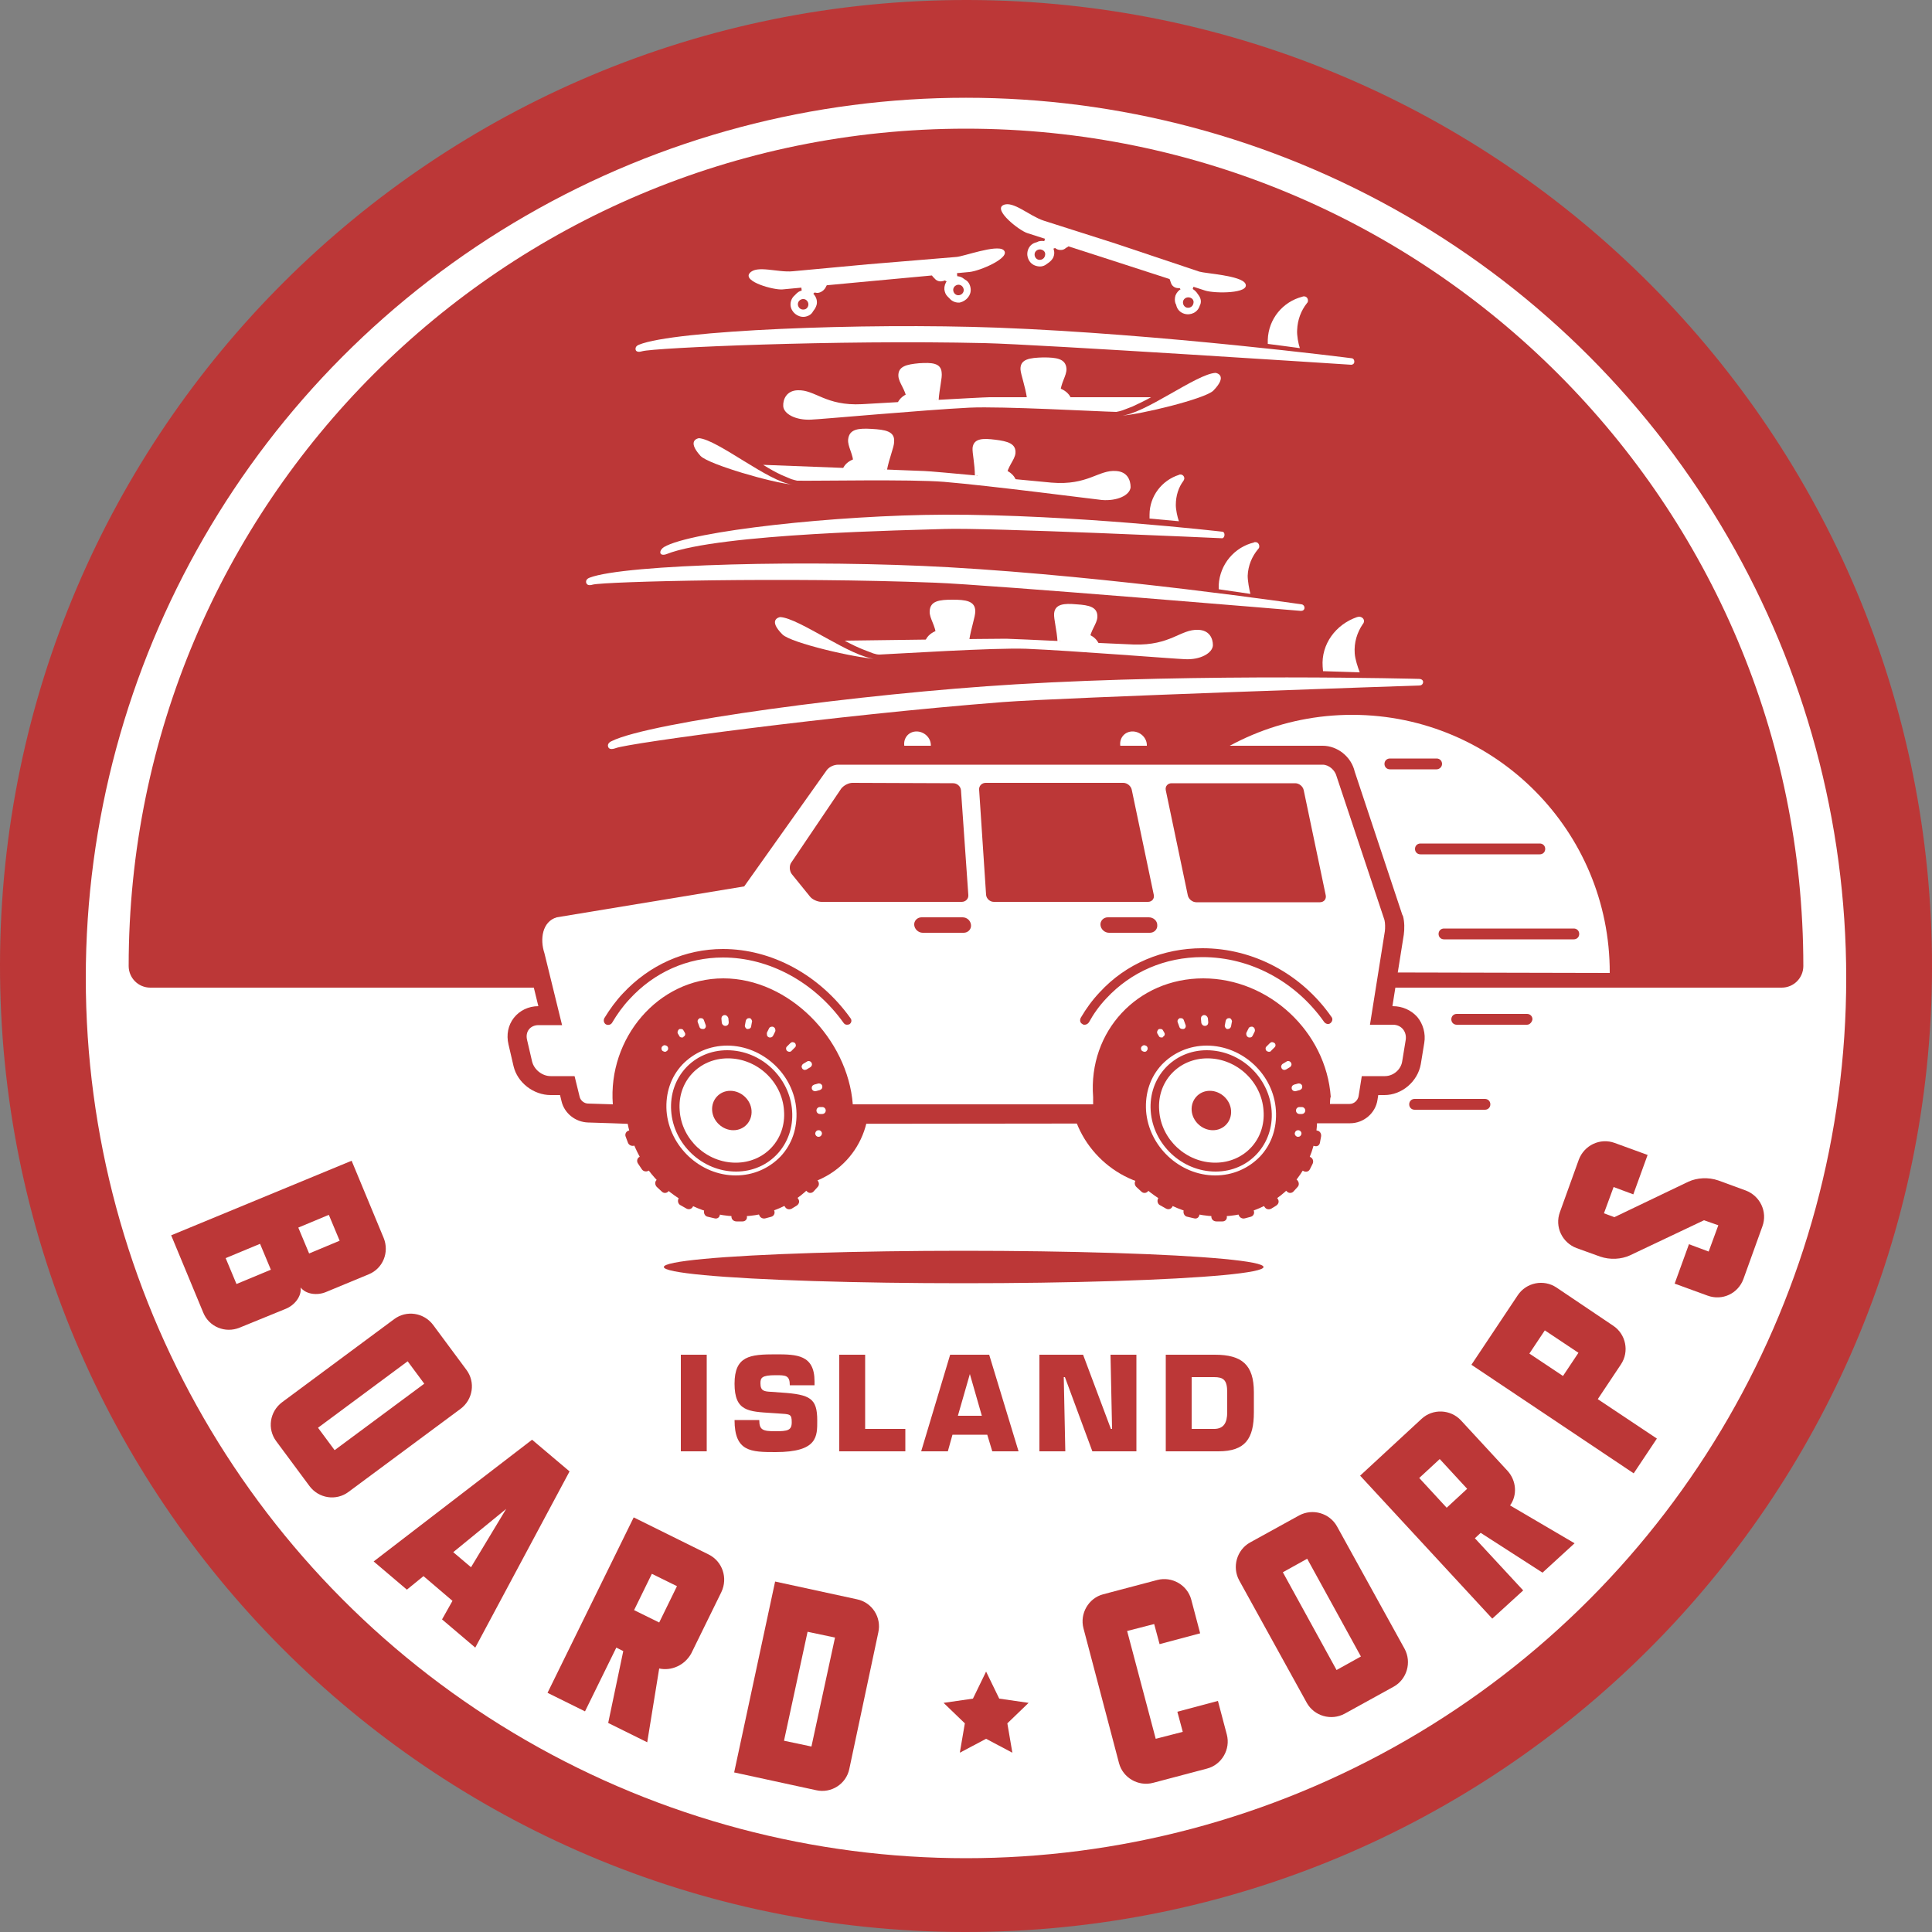 <?xml version="1.0" encoding="utf-8"?>
<!-- Generator: Adobe Illustrator 25.1.0, SVG Export Plug-In . SVG Version: 6.00 Build 0)  -->
<svg version="1.1" id="Layer_1" xmlns="http://www.w3.org/2000/svg" xmlns:xlink="http://www.w3.org/1999/xlink" x="0px" y="0px"
	 width="500px" height="500px" viewBox="0 0 500 500" style="enable-background:new 0 0 500 500;" xml:space="preserve">
<rect x="0" y="0" width="500" height="500" fill="#808080" stroke="none"/>
<style type="text/css">
	.st0{fill:#BC3737;}
	.st1{fill:#FFFFFF;}
	.st2{fill:#231F20;}
	.st3{fill:none;}
	.st4{display:none;}
	.st5{display:inline;}
	.st6{display:inline;fill:#FFFFFF;}
	.st7{display:inline;fill:#231F20;}
</style>
<g id="Layer_3">
</g>
<g id="Layer_1_1_">
	<g>
		<g>
			<path class="st0" d="M500,250.6C499.7,388.6,387.5,500.3,249.4,500C111.4,499.7-0.3,387.5,0,249.4C0.3,111.4,112.5-0.3,250.6,0
				C388.6,0.3,500.3,112.5,500,250.6z"/>
		</g>
		<circle class="st1" cx="250" cy="253.1" r="227.8"/>
		<path class="st0" d="M466.7,250c0-119.7-97-216.7-216.7-216.7S33.3,130.3,33.3,250l0,0v0c0,3.1,2.5,5.6,5.6,5.6h422.2
			C464.2,255.6,466.7,253.1,466.7,250L466.7,250L466.7,250z"/>
		<g>
			<path class="st1" d="M283.3,251.5c0.1-36.8,30-66.6,66.8-66.5c36.8,0.1,66.6,30,66.5,66.8L283.3,251.5z"/>
		</g>
		<path class="st0" d="M407.3,243.1h-33.6c-0.8,0-1.4-0.6-1.4-1.4c0-0.8,0.6-1.4,1.4-1.4h33.6c0.8,0,1.4,0.6,1.4,1.4
			C408.7,242.5,408.1,243.1,407.3,243.1z"/>
		<path class="st0" d="M395.2,265.2h-18.2c-0.8,0-1.4-0.6-1.4-1.4c0-0.8,0.6-1.4,1.4-1.4h18.2c0.8,0,1.4,0.6,1.4,1.4
			C396.5,264.5,395.9,265.2,395.2,265.2z"/>
		<path class="st0" d="M384.3,287.2h-18.2c-0.8,0-1.4-0.6-1.4-1.4c0-0.8,0.6-1.4,1.4-1.4h18.2c0.8,0,1.4,0.6,1.4,1.4
			C385.7,286.6,385.1,287.2,384.3,287.2z"/>
		<path class="st0" d="M371.8,199.1h-12.1c-0.8,0-1.4-0.6-1.4-1.4s0.6-1.4,1.4-1.4h12.1c0.8,0,1.4,0.6,1.4,1.4
			S372.5,199.1,371.8,199.1z"/>
		<path class="st0" d="M398.5,221.1h-30.9c-0.8,0-1.4-0.6-1.4-1.4c0-0.8,0.6-1.4,1.4-1.4h30.9c0.8,0,1.4,0.6,1.4,1.4
			C399.9,220.5,399.3,221.1,398.5,221.1z"/>
		<g>
			<path class="st0" d="M182.9,375.6h-6.7v-25h6.7V375.6z"/>
			<path class="st0" d="M202.3,360.4c7.4,0.5,9.2,1.5,9.2,7.2c0,4.1,0.2,8.2-10.8,8.2c-6.4,0-10.6-0.1-10.6-8.3h6.4
				c0,2.6,0.9,2.9,4.2,2.9c3.1,0,4.2-0.2,4.2-2.3c0-2.2-0.4-2.1-3.5-2.3l-1.5-0.1c-6.2-0.4-9.8-0.4-9.8-7.6c0-7.2,4-7.6,10.6-7.6
				c5.5,0,10.1,0.1,10.1,7v1h-6.4c0-2.6-1.1-2.6-3.7-2.6c-3.6,0-3.9,0.7-3.9,2.1c0,2,1,2.1,2.7,2.2L202.3,360.4z"/>
			<path class="st0" d="M223.9,369.8h10.4v5.8h-17.1v-25h6.7L223.9,369.8L223.9,369.8z"/>
			<path class="st0" d="M246.5,371.3l-1.2,4.3h-6.9l7.5-25h10.1l7.6,25h-6.8l-1.3-4.3H246.5z M251,355.6L251,355.6l-3.1,10.8h6.2
				L251,355.6z"/>
			<path class="st0" d="M275.7,375.6h-6.7v-25h11.3l7.2,19.2h0.3l-0.4-19.2h6.7v25h-11.4l-7.1-19.2h-0.3L275.7,375.6z"/>
			<path class="st0" d="M301.7,350.6h12.7c7,0,10.1,2.6,10.1,9.7v5.2c0,6.8-2.2,10.1-9.2,10.1h-13.6L301.7,350.6L301.7,350.6z
				 M308.4,369.8h5.8c2.5,0,3.4-1.6,3.4-4.3v-5.2c0-3.2-1-3.9-3.4-3.9h-5.8V369.8z"/>
		</g>
		<g>
			<path class="st0" d="M62,343.6c-3.7,1.5-7.9-0.2-9.4-3.9l-8.3-20L91,300.4l8.3,20c1.5,3.7-0.2,7.9-3.9,9.4l-11.1,4.6
				c-2.2,0.9-5.1,0.6-6.5-1.2c0.3,2.3-1.6,4.6-3.8,5.5L62,343.6z M61.2,332.3l8.9-3.7l-2.8-6.7l-8.9,3.7L61.2,332.3z M80,324.4
				l7.9-3.3l-2.8-6.7l-7.9,3.3L80,324.4z"/>
			<path class="st0" d="M90.2,386.1c-3.2,2.4-7.7,1.7-10.1-1.5L71.5,373c-2.4-3.2-1.7-7.7,1.5-10.1l29-21.5
				c3.2-2.4,7.7-1.7,10.1,1.5l8.6,11.6c2.4,3.2,1.7,7.7-1.5,10.1L90.2,386.1z M86.6,375.3l23.2-17.2l-4.3-5.8l-23.2,17.2L86.6,375.3
				z"/>
			<path class="st0" d="M123,426.4l-8.6-7.3l2.7-4.8l-7.5-6.4l-4.3,3.5l-8.6-7.3l41-31.5l9.7,8.2L123,426.4z M121.9,405.6l9.1-15.1
				l-13.7,11.2L121.9,405.6z"/>
			<path class="st0" d="M170.6,431.8l-3.1,19.1l-10.1-5l3.9-18.6l-1.8-0.9l-8.1,16.5l-9.7-4.8l22.3-45.4l19.4,9.6
				c3.6,1.8,5,6.1,3.3,9.7l-7.8,15.9C177.2,431,173.7,432.5,170.6,431.8z M170.6,419.9l4.6-9.4l-6.5-3.2l-4.6,9.4L170.6,419.9z"/>
			<path class="st0" d="M219.8,457.8c-0.8,3.9-4.7,6.4-8.6,5.5l-21.2-4.6l10.6-49.4l21.2,4.6c3.9,0.8,6.4,4.7,5.5,8.6L219.8,457.8z
				 M210,452l6.1-28.2l-7.1-1.5l-6.1,28.2L210,452z"/>
			<path class="st0" d="M317.5,448.9c1,3.8-1.3,7.8-5.1,8.8l-14,3.7c-3.8,1-7.8-1.3-8.8-5.1l-9.2-34.9c-1-3.8,1.3-7.8,5.1-8.8
				l14-3.7c3.8-1,7.8,1.3,8.8,5.1l2.3,8.7l-10.5,2.8l-1.4-5.2l-7,1.8l7.4,27.9l7-1.8l-1.4-5.2l10.5-2.8L317.5,448.9z"/>
			<path class="st0" d="M363.5,426.7c1.9,3.5,0.6,7.9-2.8,9.8l-12.7,7c-3.5,1.9-7.9,0.6-9.8-2.8L320.7,409c-1.9-3.5-0.6-7.9,2.8-9.8
				l12.7-7c3.5-1.9,7.9-0.6,9.8,2.8L363.5,426.7z M352.2,428.7l-13.9-25.3l-6.3,3.5l13.9,25.3L352.2,428.7z"/>
			<path class="st0" d="M390.8,389.6l16.7,9.8l-8.3,7.6l-16-10.3l-1.5,1.4l12.5,13.5l-8,7.3L352,381.9l15.9-14.7
				c2.9-2.7,7.5-2.5,10.2,0.4l12,13C392.5,383.2,392.7,387,390.8,389.6z M379.7,385.3l-7.1-7.7l-5.3,4.9l7.1,7.7L379.7,385.3z"/>
			<path class="st0" d="M417.5,343.1c3.3,2.2,4.2,6.7,2,10l-6,9l15.3,10.2l-6,9l-42-28.1l12-18c2.2-3.3,6.7-4.2,10-2L417.5,343.1z
				 M408.5,350.1l-8.7-5.8l-4,6l8.7,5.8L408.5,350.1z"/>
			<path class="st0" d="M437,305.8c2.2-1,5.1-1.2,7.7-0.3l7.1,2.6c3.7,1.4,5.7,5.5,4.3,9.3l-4.9,13.6c-1.4,3.8-5.5,5.7-9.3,4.3
				l-8.5-3.1l3.7-10.2l5.1,1.9l2.5-6.8l-3.7-1.3l-19.2,9.1c-2.2,1-5.1,1.2-7.7,0.3l-6.1-2.2c-3.7-1.4-5.7-5.5-4.3-9.3l4.9-13.6
				c1.4-3.7,5.5-5.7,9.3-4.3l8.5,3.1l-3.7,10.2l-5.1-1.9l-2.5,6.8l2.7,1L437,305.8z"/>
		</g>
		<polygon class="st0" points="255.2,432.6 258.6,439.6 266.2,440.7 260.7,446 262,453.6 255.2,450 248.4,453.6 249.7,446 
			244.2,440.7 251.8,439.6 		"/>
		<g>
			<path class="st1" d="M159.4,193.6c-1.1,0.4-1.8,0.3-2-0.3c-0.2-0.5,0-1.1,0.9-1.5c9.8-4.9,64.6-12.3,104.6-14.7
				c48.1-2.9,104.4-1.4,104.4-1.4c0.5,0,1,0.3,1,0.8c0,0.5-0.4,0.9-0.9,0.9c0,0-92.4,3.1-107.9,4.3
				C215.8,185.1,162.8,192.3,159.4,193.6z"/>
			<path class="st1" d="M351.9,174c-0.5-1.3-1.2-3.4-1.3-4.9c-0.2-2.8,0.6-5.4,2.1-7.6l0,0c0.2-0.2,0.3-0.5,0.3-0.8
				c0-0.6-0.6-1.1-1.3-1.1c-0.2,0-0.3,0.1-0.5,0.1c-5.5,1.9-9.3,7-8.9,12.8c0,0.4,0.1,0.8,0.1,1.2L351.9,174z"/>
		</g>
		<g>
			<path class="st1" d="M166.2,90.9c-1,0.3-1.6,0.1-1.7-0.4c-0.1-0.5,0.1-1,0.9-1.3c9-3.7,57.6-5.7,92.8-4.4
				c42.3,1.6,91.5,7.9,91.5,7.9c0.5,0,0.8,0.4,0.8,0.9c0,0.5-0.4,0.8-0.8,0.8c0,0-81.2-5.3-94.8-5.6C216.3,87.9,169.3,90,166.2,90.9
				z"/>
			<path class="st1" d="M336.4,90.1c-0.4-1.2-0.8-3.3-0.7-4.7c0.1-2.6,1-5,2.5-6.9v0c0.2-0.2,0.3-0.4,0.3-0.7c0-0.6-0.4-1.1-1-1.1
				c-0.2,0-0.3,0-0.5,0.1c-5,1.3-8.7,5.7-8.9,11.1c0,0.4,0,0.7,0,1.1L336.4,90.1z"/>
		</g>
		<g>
			<path class="st1" d="M153.4,151.3c-1,0.3-1.5,0.1-1.7-0.5c-0.1-0.5,0.1-1,0.9-1.3c9.1-3.5,57.7-4.7,92.9-2.7
				c42.3,2.4,91.3,9.6,91.3,9.6c0.4,0,0.8,0.4,0.8,0.9c0,0.5-0.4,0.8-0.9,0.8c0,0-81-6.8-94.7-7.3
				C203.6,149.3,156.5,150.5,153.4,151.3z"/>
			<path class="st1" d="M323.6,153.7c-0.3-1.2-0.7-3.3-0.7-4.7c0.1-2.6,1.1-5,2.7-6.9v0c0.2-0.2,0.3-0.4,0.3-0.7
				c0-0.6-0.4-1.1-1-1.1c-0.2,0-0.3,0-0.4,0.1c-5,1.2-8.8,5.6-9.1,11c0,0.4,0,0.7,0,1.1L323.6,153.7z"/>
		</g>
		<g>
			<path class="st1" d="M172.5,143.4c-0.8,0.3-1.5,0.2-1.6-0.3c-0.1-0.5,0.3-1.1,0.9-1.5c7-4.2,44.9-8.3,72.6-8.4
				c33.2-0.1,71.9,4.4,71.9,4.4c0.4,0,0.6,0.4,0.6,0.8c0,0.5-0.3,0.9-0.6,0.9c0,0-61.2-2.8-71.9-2.4
				C236.2,137.2,186.1,138,172.5,143.4z"/>
			<path class="st1" d="M305.1,134.9c-0.4-1.1-0.8-3-0.8-4.2c0-2.4,0.7-4.6,2-6.3v0c0.1-0.2,0.2-0.4,0.2-0.6c0-0.5-0.4-1-1-1
				c-0.1,0-0.3,0-0.4,0.1c-4.4,1.4-7.6,5.5-7.6,10.3c0,0.3,0,0.7,0,1L305.1,134.9z"/>
		</g>
		<g>
			<path class="st1" d="M250.8,165.9c0.5-3.4,1.6-6.2,1.6-7.7c0-2.7-2.5-3-5.9-3c-3.4,0-5.8,0.3-5.9,3c-0.1,1.9,1.6,3.7,1.7,6.6
				C243.5,163.9,249.5,165,250.8,165.9z"/>
			<g>
				<path class="st1" d="M250.6,167.3c0.1-2.4-2.4-4.4-5.5-4.5c-3.1-0.1-5.8,1.7-5.8,4.1L250.6,167.3z"/>
			</g>
			<path class="st1" d="M273.7,166.2c-0.2-3.2-1-6-0.9-7.4c0.2-2.5,2.6-2.7,5.8-2.4c3.3,0.2,5.5,0.7,5.4,3.3
				c-0.1,1.8-1.8,3.4-2.1,6.1C280.7,164.8,274.9,165.4,273.7,166.2z"/>
			<g>
				<path class="st1" d="M273.8,167.6c0.1-2.3,2.6-4,5.6-3.9c3,0.1,5.3,2,5.2,4.3L273.8,167.6z"/>
			</g>
			<g>
				<path class="st1" d="M201.9,159.7c4.9,0.2,18.6,10.6,24.7,10.8c-5.1-0.2-21.9-4.1-24.1-6.3C198.5,160.2,201.9,159.7,201.9,159.7
					"/>
				<path class="st1" d="M310.1,163c-4.6-0.2-7.1,4.1-16.7,3.8c-3.2-0.1-31.2-1.5-33-1.5c-4.5,0-34.5,0.4-41.8,0.5
					c1.6,0.9,3.3,1.7,4.8,2.3l2.6,1c0.6,0.2,1.1,0.3,1.6,0.3c4.7-0.2,29.5-1.8,38-1.5c12,0.5,38.3,2.6,41.1,2.7
					c4,0.2,7.1-1.6,7.2-3.6C313.9,165.2,313,163.1,310.1,163z"/>
			</g>
		</g>
		<g>
			<path class="st1" d="M229.5,121.9c0.6-3.4,1.9-6.1,1.9-7.6c0.2-2.7-2.3-3.1-5.8-3.3c-3.4-0.2-5.8,0-6.1,2.7
				c-0.2,1.9,1.4,3.8,1.4,6.7C222.3,119.5,228.3,120.9,229.5,121.9z"/>
			<g>
				<path class="st1" d="M229.2,123.3c0.2-2.4-2.2-4.5-5.3-4.8c-3.1-0.3-5.8,1.4-6,3.8L229.2,123.3z"/>
			</g>
			<path class="st1" d="M252.3,123.3c0-3.3-0.7-6-0.6-7.4c0.3-2.5,2.7-2.5,5.9-2.1c3.2,0.4,5.4,1,5.2,3.5c-0.2,1.8-2,3.3-2.4,6
				C259.4,122.3,253.6,122.6,252.3,123.3z"/>
			<g>
				<path class="st1" d="M252.4,124.7c0.2-2.3,2.8-3.9,5.7-3.6c3,0.3,5.2,2.3,5,4.5L252.4,124.7z"/>
			</g>
			<g>
				<path class="st1" d="M180.9,113.4c4.9,0.4,18.1,11.4,24.2,12c-5.1-0.4-21.7-5.2-23.8-7.4C177.5,113.8,180.9,113.4,180.9,113.4"
					/>
				<path class="st1" d="M288.9,121.9c-4.6-0.4-7.3,3.8-16.8,3c-3.2-0.3-31.1-3-32.9-3c-4.5-0.2-34.5-1.3-41.7-1.6
					c1.6,1,3.2,1.9,4.7,2.6l2.6,1.1c0.6,0.2,1.1,0.3,1.5,0.4c4.7,0.1,29.5-0.4,38,0.3c12,1,38.1,4.4,40.9,4.7
					c3.9,0.3,7.2-1.2,7.4-3.3C292.6,124.3,291.8,122.1,288.9,121.9z"/>
			</g>
		</g>
		<g>
			<path class="st1" d="M265.8,103.2c-0.5-3.4-1.6-6.2-1.7-7.6c-0.1-2.7,2.4-3,5.9-3.1c3.4,0,5.8,0.3,6,2.9c0.1,1.9-1.6,3.7-1.6,6.6
				C273.1,101.1,267,102.3,265.8,103.2z"/>
			<g>
				<path class="st1" d="M266,104.7c-0.1-2.4,2.3-4.4,5.5-4.6c3.1-0.2,5.8,1.7,5.9,4L266,104.7z"/>
			</g>
			<path class="st1" d="M242.9,103.8c0.2-3.3,1-6,0.8-7.4c-0.2-2.5-2.6-2.6-5.8-2.4c-3.3,0.3-5.5,0.8-5.4,3.3
				c0.1,1.8,1.8,3.4,2.2,6.1C235.9,102.5,241.7,103,242.9,103.8z"/>
			<g>
				<path class="st1" d="M242.8,105.2c-0.1-2.3-2.6-4-5.6-3.8c-3,0.1-5.3,2.1-5.2,4.4L242.8,105.2z"/>
			</g>
			<g>
				<path class="st1" d="M314.6,96.5c-4.9,0.2-18.5,10.8-24.6,11.1c5.1-0.3,21.9-4.4,24-6.5C318,97,314.6,96.5,314.6,96.5"/>
				<path class="st1" d="M206.4,101c4.6-0.2,7.2,4.1,16.7,3.6c3.2-0.2,31.2-1.8,33-1.8c4.5,0,34.5,0,41.8,0
					c-1.6,0.9-3.3,1.7-4.8,2.4l-2.6,1c-0.6,0.2-1.1,0.3-1.6,0.4c-4.7-0.1-29.5-1.5-38-1.1c-12,0.6-38.3,3-41,3.1
					c-4,0.2-7.1-1.5-7.2-3.5C202.6,103.3,203.6,101.1,206.4,101z"/>
			</g>
		</g>
		<g>
			<g>
				<path class="st1" d="M211.6,70.9c-0.5,0-0.9,0.3-1.3,0.6c-0.1,0.1-0.4,0.4-0.4,0.4c-0.5,0.5-0.8,1.1-0.7,1.8
					c0.1,1.2,1.3,2.2,2.5,2.1c0.7-0.1,1.3-0.5,1.7-1c0.1-0.1,0.3-0.4,0.3-0.5c0.3-0.4,0.4-0.9,0.3-1.4
					C213.9,71.7,212.8,70.8,211.6,70.9z"/>
				<polygon class="st1" points="209.4,77.1 211.5,75 211.4,73.1 207.3,73.6 207.7,77.2 				"/>
				<path class="st1" d="M211.4,77.9c-0.2-1.7-1.7-2.9-3.4-2.8c-0.7,0.1-1.3,0.3-1.8,0.8c-0.1,0.1-0.5,0.5-0.6,0.6
					c-0.7,0.6-1.1,1.6-1,2.6c0.2,1.7,1.8,3,3.5,2.9c1-0.1,1.9-0.6,2.3-1.4c0.1-0.1,0.4-0.6,0.5-0.7
					C211.3,79.2,211.5,78.6,211.4,77.9z M208,80.1c-0.8,0.1-1.4-0.5-1.5-1.2c-0.1-0.8,0.5-1.4,1.2-1.5c0.8-0.1,1.4,0.5,1.5,1.2
					C209.3,79.4,208.7,80.1,208,80.1z"/>
			</g>
			<g>
				<path class="st1" d="M242.9,68c0.5-0.1,1,0.1,1.4,0.3c0.1,0.1,0.4,0.3,0.5,0.3c0.6,0.3,1,1,1,1.7c0.1,1.2-0.8,2.4-2.1,2.5
					c-0.7,0.1-1.4-0.2-1.8-0.7c-0.1-0.1-0.4-0.4-0.4-0.4c-0.3-0.3-0.5-0.8-0.6-1.3C240.8,69.2,241.7,68.1,242.9,68z"/>
				<polygon class="st1" points="246.2,73.7 243.7,72 243.5,70.1 247.6,69.9 247.9,73.4 				"/>
				<path class="st1" d="M251.2,74.7c-0.1-1-0.6-1.9-1.4-2.3c-0.1-0.1-0.6-0.4-0.7-0.5c-0.5-0.3-1.2-0.5-1.9-0.4
					c-1.7,0.2-2.9,1.7-2.8,3.4c0.1,0.7,0.3,1.3,0.8,1.8c0.1,0.1,0.5,0.5,0.6,0.6c0.6,0.7,1.6,1.1,2.6,1
					C250.1,77.9,251.4,76.4,251.2,74.7z M248.2,76.4c-0.8,0.1-1.4-0.5-1.5-1.2c-0.1-0.8,0.5-1.4,1.2-1.5c0.8-0.1,1.4,0.5,1.5,1.2
					C249.5,75.7,248.9,76.3,248.2,76.4z"/>
			</g>
			<path class="st1" d="M259.7,64.7c-1.8-1.5-10.4,1.7-12.2,1.8l-22.9,1.9l-19.4,1.8c-3.9,0.4-9.4-1.7-11.2,0.5
				c-1.8,2.2,6.3,4.4,8.5,4.2l22.4-2.1l25.9-2.4C253.5,70.2,261.9,66.6,259.7,64.7z"/>
		</g>
		<g>
			<g>
				<path class="st1" d="M275.7,60.1c-0.5-0.2-1-0.1-1.4,0c-0.1,0-0.5,0.2-0.6,0.2c-0.6,0.2-1.2,0.7-1.4,1.4
					c-0.4,1.2,0.3,2.5,1.5,2.9c0.7,0.2,1.4,0.1,1.9-0.3c0.1-0.1,0.4-0.3,0.5-0.3c0.4-0.3,0.7-0.6,0.8-1.1
					C277.5,61.7,276.8,60.5,275.7,60.1z"/>
				<polygon class="st1" points="271.3,64.9 274,63.8 274.7,62 270.7,60.9 269.7,64.3 				"/>
				<path class="st1" d="M270.7,62.5c-0.7-0.2-1.4-0.2-2,0c-0.1,0.1-0.7,0.3-0.8,0.3c-0.9,0.3-1.6,1-1.9,2c-0.5,1.7,0.4,3.5,2.1,4
					c1,0.3,1.9,0.2,2.7-0.4c0.1-0.1,0.6-0.4,0.7-0.5c0.5-0.4,1-0.9,1.2-1.6C273.2,64.8,272.3,63,270.7,62.5z M270.4,66.3
					c-0.2,0.7-1,1.1-1.7,0.9c-0.7-0.2-1.1-1-0.9-1.7c0.2-0.7,1-1.1,1.7-0.9C270.3,64.8,270.7,65.5,270.4,66.3z"/>
			</g>
			<g>
				<path class="st1" d="M305.6,69.7c0.5,0.1,0.9,0.5,1.1,0.8c0.1,0.1,0.3,0.4,0.3,0.5c0.4,0.5,0.5,1.3,0.3,2
					c-0.4,1.2-1.7,1.8-2.9,1.5c-0.7-0.2-1.2-0.7-1.4-1.4c0-0.1-0.2-0.5-0.2-0.6c-0.2-0.4-0.2-0.9,0-1.4
					C303.2,70,304.4,69.4,305.6,69.7z"/>
				<polygon class="st1" points="306.4,76.2 304.8,73.8 305.3,71.9 309.2,73.3 308,76.7 				"/>
				<path class="st1" d="M310.2,76.4c-0.1-0.1-0.4-0.6-0.5-0.7c-0.4-0.5-0.9-0.9-1.6-1.2c-1.6-0.5-3.3,0.4-3.9,2
					c-0.2,0.7-0.2,1.4,0,2c0.1,0.1,0.3,0.7,0.3,0.8c0.3,0.9,1,1.6,2,1.9c1.7,0.5,3.5-0.4,4-2.1C311,78.2,310.8,77.2,310.2,76.4z
					 M308.8,78.7c-0.2,0.7-1,1.1-1.7,0.9c-0.7-0.2-1.1-1-0.9-1.7c0.2-0.7,1-1.1,1.7-0.9C308.7,77.2,309.1,77.9,308.8,78.7z"/>
			</g>
			<path class="st1" d="M322.3,73.4c-1.1-2.1-10.2-2.6-11.9-3.1L288.6,63l-18.5-5.9c-3.7-1.2-8-5.3-10.5-4c-2.5,1.3,4.1,6.5,6.2,7.2
				l21.4,6.9l24.7,8C314.4,76,323.6,76,322.3,73.4z"/>
		</g>
		<g>
			<ellipse class="st0" cx="249.4" cy="327.9" rx="77.6" ry="4.2"/>
		</g>
		<path class="st1" d="M240.9,192.7c-0.1-1.9-1.8-3.4-3.7-3.4c-1.9,0-3.3,1.5-3.2,3.4c0.1,1.9,1.8,3.4,3.7,3.4
			C239.6,196.1,241,194.6,240.9,192.7z"/>
		<path class="st1" d="M296.8,192.7c-0.1-1.9-1.8-3.4-3.7-3.4c-1.9,0-3.3,1.5-3.2,3.4c0.1,1.9,1.8,3.4,3.7,3.4
			C295.5,196.1,296.9,194.6,296.8,192.7z"/>
		<path class="st0" d="M324.5,283.5c1,13.1-8.9,23.7-22,23.7c-13.1,0-24.5-10.6-25.5-23.7c-1-13.1,8.9-23.7,22-23.7
			C312.2,259.8,323.6,270.4,324.5,283.5z"/>
		<path class="st0" d="M224.8,283.5c1,13.1-8.9,23.7-22,23.7c-13.1,0-24.5-10.6-25.5-23.7c-1-13.1,8.9-23.7,22-23.7
			C212.4,259.8,223.8,270.4,224.8,283.5z"/>
		<g>
			<path class="st0" d="M360.5,260.4h-13c-4.5,0-8.6,3.5-9.4,8l-0.9,5.5c-0.4,2.4,0.3,4.9,1.8,6.7c1.5,1.8,3.8,2.8,6.3,2.8h13
				c4.5,0,8.6-3.5,9.4-8l0.9-5.5c0.4-2.4-0.3-4.9-1.8-6.7C365.2,261.4,362.9,260.4,360.5,260.4L360.5,260.4z"/>
			<path class="st0" d="M150.5,260.4h-11.2c-2.5,0-4.8,1.1-6.3,3c-1.5,1.9-2,4.4-1.4,6.9l1.3,5.6c1,4.3,5.2,7.5,9.6,7.5h11.2
				c2.5,0,4.8-1.1,6.3-3c1.5-1.9,2-4.4,1.4-6.9l-1.3-5.6C159.1,263.6,154.9,260.4,150.5,260.4L150.5,260.4z"/>
			<path class="st0" d="M342.3,193H216.9c-2.7,0-5.4,1.4-6.9,3.5l-20.1,28.3l-46.5,7.7l-0.3,0.1l-0.3,0.1c-2.6,0.8-4.7,2.5-5.9,4.9
				c-1.5,2.9-1.7,6.7-0.6,10.4l9,36.9c0.7,3.2,3.6,5.5,6.9,5.6l6.3,0.2l5.4,0.2l180.4-0.2h5.1c3.5,0,6.6-2.6,7.1-6.1l6.8-42.7
				c0.2-1.5,0.2-3.3-0.2-4.8l-0.1-0.2l-0.1-0.2l-12.3-37C349.7,195.8,346.1,193,342.3,193L342.3,193z"/>
		</g>
		<path class="st2" d="M308.4,287.4c0.2,2.8,2.7,5.1,5.5,5.1c2.8,0,4.9-2.3,4.7-5.1c-0.2-2.8-2.7-5.1-5.5-5.1
			C310.3,282.3,308.2,284.6,308.4,287.4z"/>
		<g>
			<path class="st0" d="M187.3,260.2c15.1,0,28.2,12.2,29.3,27.3c1.1,15.1-10.2,27.3-25.3,27.3s-28.2-12.2-29.3-27.3
				C161,272.4,172.3,260.2,187.3,260.2z"/>
			<g>
				<g>
					<path class="st0" d="M185.4,261.7c0.1,0.7,0.6,1.2,1.3,1.2h1.6c0.7,0,1.2-0.6,1.1-1.2l-0.1-1.7c0-0.7-0.6-1.2-1.3-1.2h-1.6
						c-0.7,0-1.2,0.6-1.1,1.2L185.4,261.7z"/>
				</g>
				<g>
					<path class="st0" d="M189.3,314.9c0,0.7,0.6,1.2,1.3,1.2h1.6c0.7,0,1.2-0.6,1.1-1.2l-0.1-1.7c0-0.7-0.6-1.2-1.3-1.2h-1.6
						c-0.7,0-1.2,0.6-1.1,1.2L189.3,314.9z"/>
				</g>
			</g>
			<g>
				<g>
					<path class="st0" d="M192.2,262c-0.1,0.7,0.3,1.4,1,1.5l1.7,0.4c0.7,0.2,1.3-0.2,1.4-0.9l0.3-1.5c0.1-0.7-0.3-1.4-1-1.5
						l-1.7-0.4c-0.7-0.2-1.3,0.2-1.4,0.9L192.2,262z"/>
				</g>
				<g>
					<path class="st0" d="M182.2,313.4c-0.1,0.7,0.3,1.4,1,1.5l1.7,0.4c0.7,0.2,1.3-0.2,1.4-0.9l0.3-1.6c0.1-0.7-0.3-1.4-1-1.5
						l-1.7-0.4c-0.7-0.2-1.3,0.2-1.4,0.9L182.2,313.4z"/>
				</g>
			</g>
			<g>
				<g>
					<path class="st0" d="M198.8,264.1c-0.3,0.6-0.1,1.4,0.5,1.7l1.6,0.9c0.6,0.3,1.3,0.1,1.6-0.5l0.7-1.4c0.3-0.6,0.1-1.4-0.5-1.7
						l-1.6-0.9c-0.6-0.3-1.3-0.1-1.6,0.5L198.8,264.1z"/>
				</g>
				<g>
					<path class="st0" d="M175.6,310.2c-0.3,0.6-0.1,1.4,0.5,1.7l1.6,0.9c0.6,0.3,1.3,0.1,1.6-0.5l0.7-1.4c0.3-0.6,0.1-1.4-0.5-1.7
						l-1.6-0.9c-0.6-0.3-1.3-0.1-1.6,0.5L175.6,310.2z"/>
				</g>
			</g>
			<g>
				<g>
					<path class="st0" d="M204.7,267.8c-0.5,0.5-0.4,1.3,0.1,1.8l1.3,1.2c0.5,0.5,1.3,0.4,1.7-0.1l1-1.1c0.5-0.5,0.4-1.3-0.1-1.8
						l-1.3-1.2c-0.5-0.5-1.3-0.4-1.7,0.1L204.7,267.8z"/>
				</g>
				<g>
					<path class="st0" d="M169.9,305.4c-0.5,0.5-0.4,1.3,0.1,1.8l1.3,1.2c0.5,0.5,1.3,0.4,1.7-0.1l1-1.1c0.5-0.5,0.4-1.3-0.1-1.8
						l-1.3-1.2c-0.5-0.5-1.3-0.4-1.7,0.1L169.9,305.4z"/>
				</g>
			</g>
			<g>
				<g>
					<path class="st0" d="M209.6,272.8c-0.6,0.4-0.8,1.1-0.4,1.7l1,1.5c0.4,0.6,1.1,0.7,1.7,0.4l1.3-0.8c0.6-0.4,0.8-1.1,0.4-1.7
						l-1-1.5c-0.4-0.6-1.2-0.7-1.7-0.4L209.6,272.8z"/>
				</g>
				<g>
					<path class="st0" d="M165.5,299.4c-0.6,0.3-0.8,1.1-0.4,1.7l1,1.5c0.4,0.6,1.2,0.7,1.7,0.4l1.3-0.8c0.6-0.3,0.8-1.1,0.4-1.7
						l-1-1.5c-0.4-0.6-1.2-0.7-1.7-0.4L165.5,299.4z"/>
				</g>
			</g>
			<g>
				<g>
					<path class="st0" d="M213.1,278.8c-0.7,0.2-1,0.9-0.8,1.5l0.6,1.6c0.2,0.6,0.9,1,1.6,0.8l1.5-0.4c0.7-0.2,1-0.9,0.8-1.5
						l-0.6-1.6c-0.2-0.6-0.9-1-1.6-0.8L213.1,278.8z"/>
				</g>
				<g>
					<path class="st0" d="M162.7,292.6c-0.7,0.2-1,0.9-0.8,1.5l0.6,1.6c0.2,0.6,0.9,1,1.6,0.8l1.5-0.4c0.7-0.2,1-0.9,0.8-1.5
						l-0.6-1.6c-0.2-0.6-0.9-1-1.6-0.8L162.7,292.6z"/>
				</g>
			</g>
			<g>
				<g>
					<path class="st0" d="M215,285.4c-0.7,0-1.2,0.6-1.1,1.2l0.1,1.6c0,0.7,0.6,1.2,1.3,1.2l1.6,0c0.7,0,1.2-0.6,1.1-1.2l-0.1-1.7
						c0-0.7-0.6-1.2-1.3-1.2L215,285.4L215,285.4z"/>
				</g>
				<g>
					<path class="st0" d="M161.8,285.4c-0.7,0-1.2,0.6-1.1,1.2l0.1,1.6c0.1,0.7,0.6,1.2,1.3,1.2l1.6,0c0.7,0,1.2-0.6,1.1-1.2
						l-0.1-1.7c-0.1-0.7-0.6-1.2-1.3-1.2L161.8,285.4L161.8,285.4z"/>
				</g>
			</g>
			<g>
				<g>
					<path class="st0" d="M215.1,292.2c-0.7-0.2-1.3,0.2-1.4,0.9l-0.3,1.6c-0.1,0.7,0.3,1.4,1,1.5l1.7,0.4c0.7,0.2,1.3-0.2,1.4-0.9
						l0.3-1.6c0.1-0.7-0.3-1.4-1-1.5L215.1,292.2z"/>
				</g>
				<g>
					<path class="st0" d="M162.7,278.4c-0.7-0.2-1.3,0.2-1.4,0.9l-0.3,1.6c-0.1,0.7,0.3,1.4,1,1.5l1.7,0.4c0.7,0.2,1.3-0.2,1.4-0.9
						l0.3-1.6c0.1-0.7-0.3-1.4-1-1.5L162.7,278.4z"/>
				</g>
			</g>
			<g>
				<g>
					<path class="st0" d="M213.5,298.6c-0.6-0.3-1.3-0.1-1.6,0.5l-0.7,1.4c-0.3,0.6-0.1,1.4,0.5,1.7l1.6,0.9
						c0.6,0.3,1.3,0.1,1.6-0.5l0.7-1.4c0.3-0.6,0.1-1.4-0.5-1.7L213.5,298.6z"/>
				</g>
				<g>
					<path class="st0" d="M165.5,272c-0.6-0.3-1.3-0.1-1.6,0.5l-0.7,1.4c-0.3,0.6-0.1,1.4,0.5,1.7l1.6,0.9c0.6,0.3,1.3,0.1,1.6-0.5
						l0.7-1.4c0.3-0.6,0.1-1.4-0.5-1.7L165.5,272z"/>
				</g>
			</g>
			<g>
				<g>
					<path class="st0" d="M210.2,304.2c-0.5-0.5-1.3-0.4-1.7,0.1l-1,1.1c-0.5,0.5-0.4,1.3,0.1,1.8l1.3,1.2c0.5,0.5,1.3,0.4,1.7-0.1
						l1-1.1c0.5-0.5,0.4-1.3-0.1-1.8L210.2,304.2z"/>
				</g>
				<g>
					<path class="st0" d="M169.9,266.6c-0.5-0.5-1.3-0.4-1.7,0.1l-1,1.1c-0.5,0.5-0.4,1.3,0.1,1.8l1.3,1.2c0.5,0.5,1.3,0.4,1.7-0.1
						l1-1.1c0.5-0.5,0.4-1.3-0.1-1.8L169.9,266.6z"/>
				</g>
			</g>
			<g>
				<g>
					<path class="st0" d="M205.6,308.8c-0.4-0.6-1.1-0.8-1.7-0.4l-1.3,0.8c-0.6,0.3-0.8,1.1-0.4,1.7l1,1.5c0.4,0.6,1.1,0.7,1.7,0.4
						l1.3-0.8c0.6-0.4,0.8-1.1,0.4-1.7L205.6,308.8z"/>
				</g>
				<g>
					<path class="st0" d="M175.6,262.7c-0.4-0.6-1.2-0.7-1.7-0.4l-1.3,0.8c-0.6,0.3-0.8,1.1-0.4,1.7l1,1.5c0.4,0.6,1.2,0.7,1.7,0.4
						l1.3-0.8c0.6-0.4,0.8-1.1,0.4-1.7L175.6,262.7z"/>
				</g>
			</g>
			<g>
				<g>
					<path class="st0" d="M199.8,311.8c-0.2-0.6-0.9-1-1.6-0.8l-1.5,0.4c-0.7,0.2-1,0.9-0.8,1.5l0.6,1.6c0.2,0.6,0.9,1,1.6,0.8
						l1.5-0.4c0.7-0.2,1-0.9,0.8-1.5L199.8,311.8z"/>
				</g>
				<g>
					<path class="st0" d="M182.3,260.5c-0.2-0.6-0.9-1-1.6-0.8l-1.5,0.4c-0.7,0.2-1,0.9-0.8,1.5l0.6,1.6c0.2,0.6,0.9,1,1.6,0.8
						l1.5-0.4c0.7-0.2,1-0.9,0.8-1.5L182.3,260.5z"/>
				</g>
			</g>
		</g>
		<g>
			<path class="st1" d="M190.4,300.9c7.5,0,13.1-6,12.5-13.5c-0.5-7.5-7-13.5-14.5-13.5c-7.5,0-13.1,6-12.5,13.5
				C176.4,294.9,182.9,300.9,190.4,300.9z"/>
			<path class="st1" d="M188.2,271.8c8.7,0,16.2,7,16.8,15.7c0.6,8.6-5.8,15.7-14.5,15.7s-16.2-7-16.8-15.7
				C173.1,278.8,179.5,271.8,188.2,271.8 M188.2,270.6c-4.5,0-8.6,1.8-11.6,4.9c-3,3.2-4.4,7.4-4.1,12c0.7,9.2,8.7,16.7,17.9,16.7
				c4.5,0,8.6-1.8,11.6-4.9c3-3.2,4.4-7.4,4.1-12C205.5,278.1,197.4,270.6,188.2,270.6L188.2,270.6z"/>
			<g>
				<path class="st1" d="M187.7,265.5c-0.4,0-0.8-0.3-0.9-0.8l-0.1-1.1c0-0.2,0.1-0.5,0.2-0.6c0.2-0.2,0.4-0.3,0.6-0.3l0.1,0
					c0.4,0,0.8,0.4,0.9,0.8l0.1,1.1c0,0.2-0.1,0.5-0.2,0.6C188.2,265.4,188,265.5,187.7,265.5L187.7,265.5z"/>
				<path class="st1" d="M176.5,268.5c-0.3,0-0.6-0.1-0.7-0.4l-0.3-0.5c-0.3-0.4-0.1-0.9,0.2-1.2c0.1-0.1,0.3-0.1,0.5-0.1
					c0.3,0,0.6,0.1,0.7,0.4l0.3,0.5c0.1,0.2,0.2,0.4,0.1,0.6c0,0.2-0.2,0.4-0.4,0.5C176.8,268.5,176.7,268.5,176.5,268.5z"/>
				<path class="st1" d="M212.2,288.3c-0.5,0-0.9-0.4-0.9-0.9c0-0.5,0.4-0.9,0.9-0.9h0.6c0.5,0,0.9,0.4,0.9,0.9
					c0,0.5-0.4,0.9-0.9,0.9H212.2z"/>
				<path class="st1" d="M181.8,266.3c-0.4,0-0.7-0.2-0.8-0.6l-0.4-1.1c-0.2-0.5,0.1-0.9,0.5-1.1c0.1,0,0.2,0,0.3,0
					c0.4,0,0.7,0.2,0.8,0.6l0.4,1.1c0.1,0.2,0.1,0.5,0,0.7c-0.1,0.2-0.3,0.4-0.5,0.4C182,266.3,181.9,266.3,181.8,266.3z"/>
				<path class="st1" d="M210.9,282.4c-0.4,0-0.7-0.3-0.8-0.6c-0.1-0.5,0.1-0.9,0.6-1.1l1.1-0.3c0.1,0,0.2,0,0.2,0
					c0.4,0,0.7,0.3,0.8,0.6c0.1,0.5-0.1,0.9-0.6,1.1l-1.1,0.3C211.1,282.4,211,282.4,210.9,282.4z"/>
				<path class="st1" d="M208.3,276.9c-0.3,0-0.6-0.2-0.7-0.4c-0.1-0.2-0.2-0.4-0.1-0.7c0.1-0.2,0.2-0.4,0.4-0.5l1-0.6
					c0.1-0.1,0.3-0.1,0.4-0.1c0.3,0,0.6,0.2,0.7,0.4c0.1,0.2,0.2,0.4,0.1,0.7c-0.1,0.2-0.2,0.4-0.4,0.5l-1,0.6
					C208.6,276.8,208.4,276.9,208.3,276.9z"/>
				<path class="st1" d="M204.3,272.2c-0.2,0-0.4-0.1-0.6-0.2c-0.3-0.3-0.4-0.9,0-1.2l0.8-0.8c0.2-0.2,0.4-0.3,0.6-0.3
					c0.2,0,0.4,0.1,0.6,0.2c0.3,0.3,0.4,0.9,0,1.2l-0.8,0.8C204.8,272.1,204.5,272.2,204.3,272.2z"/>
				<path class="st1" d="M199.3,268.5c-0.1,0-0.3,0-0.4-0.1c-0.2-0.1-0.4-0.3-0.4-0.5s-0.1-0.5,0-0.7l0.5-1c0.1-0.3,0.4-0.5,0.8-0.5
					c0.1,0,0.3,0,0.4,0.1c0.2,0.1,0.4,0.3,0.4,0.5c0.1,0.2,0.1,0.5,0,0.7l-0.5,1C199.9,268.4,199.6,268.5,199.3,268.5z"/>
				<path class="st1" d="M193.6,266.3c-0.1,0-0.1,0-0.2,0c-0.2,0-0.4-0.2-0.5-0.4c-0.1-0.2-0.2-0.4-0.1-0.6l0.2-1.1
					c0.1-0.4,0.4-0.7,0.8-0.7c0.1,0,0.1,0,0.2,0c0.2,0,0.4,0.2,0.5,0.4c0.1,0.2,0.2,0.4,0.1,0.6l-0.2,1.1
					C194.4,266,194,266.3,193.6,266.3z"/>
				<path class="st1" d="M172.1,272.2c-0.2,0-0.4-0.1-0.6-0.2c-0.4-0.3-0.4-0.9-0.1-1.2c0.2-0.2,0.4-0.3,0.6-0.3
					c0.2,0,0.4,0.1,0.6,0.2c0.4,0.3,0.4,0.9,0.1,1.2C172.5,272.1,172.3,272.2,172.1,272.2z"/>
				<path class="st1" d="M211.9,294.2c-0.1,0-0.1,0-0.2,0c-0.5-0.1-0.8-0.6-0.7-1c0.1-0.4,0.4-0.7,0.8-0.7c0.1,0,0.2,0,0.2,0
					c0.5,0.1,0.8,0.6,0.7,1C212.6,293.9,212.3,294.2,211.9,294.2z"/>
			</g>
			<path class="st1" d="M211.9,292.8c0.3,0.1,0.5,0.4,0.5,0.7c-0.1,0.3-0.4,0.5-0.7,0.4c-0.3-0.1-0.5-0.4-0.5-0.7
				C211.3,292.9,211.6,292.7,211.9,292.8z"/>
		</g>
		<path class="st0" d="M184.3,287.4c0.2,2.8,2.7,5.1,5.5,5.1s4.9-2.3,4.7-5.1c-0.2-2.8-2.7-5.1-5.5-5.1
			C186.2,282.3,184.1,284.6,184.3,287.4z"/>
		<g>
			<path class="st0" d="M311.5,260.2c15.1,0,28.2,12.2,29.3,27.3c1.1,15.1-10.2,27.3-25.3,27.3c-15.1,0-28.2-12.2-29.3-27.3
				C285.1,272.4,296.4,260.2,311.5,260.2z"/>
			<g>
				<g>
					<path class="st0" d="M309.5,261.7c0.1,0.7,0.6,1.2,1.3,1.2h1.6c0.7,0,1.2-0.6,1.1-1.2l-0.1-1.7c0-0.7-0.6-1.2-1.3-1.2h-1.6
						c-0.7,0-1.2,0.6-1.1,1.2L309.5,261.7z"/>
				</g>
				<g>
					<path class="st0" d="M313.5,314.9c0,0.7,0.6,1.2,1.3,1.2h1.6c0.7,0,1.2-0.6,1.1-1.2l-0.1-1.7c0-0.7-0.6-1.2-1.3-1.2h-1.6
						c-0.7,0-1.2,0.6-1.1,1.2L313.5,314.9z"/>
				</g>
			</g>
			<g>
				<g>
					<path class="st0" d="M316.3,262c-0.1,0.7,0.3,1.4,1,1.5l1.7,0.4c0.7,0.2,1.3-0.2,1.4-0.9l0.3-1.5c0.1-0.7-0.3-1.4-1-1.5
						l-1.7-0.4c-0.7-0.2-1.3,0.2-1.4,0.9L316.3,262z"/>
				</g>
				<g>
					<path class="st0" d="M306.3,313.4c-0.1,0.7,0.3,1.4,1,1.5l1.7,0.4c0.7,0.2,1.3-0.2,1.4-0.9l0.3-1.6c0.1-0.7-0.3-1.4-1-1.5
						l-1.7-0.4c-0.7-0.2-1.3,0.2-1.4,0.9L306.3,313.4z"/>
				</g>
			</g>
			<g>
				<g>
					<path class="st0" d="M322.9,264.1c-0.3,0.6-0.1,1.4,0.5,1.7l1.6,0.9c0.6,0.3,1.3,0.1,1.6-0.5l0.7-1.4c0.3-0.6,0.1-1.4-0.5-1.7
						l-1.6-0.9c-0.6-0.3-1.3-0.1-1.6,0.5L322.9,264.1z"/>
				</g>
				<g>
					<path class="st0" d="M299.7,310.2c-0.3,0.6-0.1,1.4,0.5,1.7l1.6,0.9c0.6,0.3,1.3,0.1,1.6-0.5l0.7-1.4c0.3-0.6,0.1-1.4-0.5-1.7
						l-1.6-0.9c-0.6-0.3-1.3-0.1-1.6,0.5L299.7,310.2z"/>
				</g>
			</g>
			<g>
				<g>
					<path class="st0" d="M328.8,267.8c-0.5,0.5-0.4,1.3,0.1,1.8l1.3,1.2c0.5,0.5,1.3,0.4,1.7-0.1l1-1.1c0.5-0.5,0.4-1.3-0.1-1.8
						l-1.3-1.2c-0.5-0.5-1.3-0.4-1.7,0.1L328.8,267.8z"/>
				</g>
				<g>
					<path class="st0" d="M294,305.4c-0.5,0.5-0.4,1.3,0.1,1.8l1.3,1.2c0.5,0.5,1.3,0.4,1.7-0.1l1-1.1c0.5-0.5,0.4-1.3-0.1-1.8
						l-1.3-1.2c-0.5-0.5-1.3-0.4-1.7,0.1L294,305.4z"/>
				</g>
			</g>
			<g>
				<g>
					<path class="st0" d="M333.7,272.8c-0.6,0.4-0.8,1.1-0.4,1.7l1,1.5c0.4,0.6,1.2,0.7,1.7,0.4l1.3-0.8c0.6-0.4,0.8-1.1,0.4-1.7
						l-1-1.5c-0.4-0.6-1.2-0.7-1.7-0.4L333.7,272.8z"/>
				</g>
				<g>
					<path class="st0" d="M289.6,299.4c-0.6,0.3-0.8,1.1-0.4,1.7l1,1.5c0.4,0.6,1.2,0.7,1.7,0.4l1.3-0.8c0.6-0.3,0.8-1.1,0.4-1.7
						l-1-1.5c-0.4-0.6-1.1-0.7-1.7-0.4L289.6,299.4z"/>
				</g>
			</g>
			<g>
				<g>
					<path class="st0" d="M337.2,278.8c-0.7,0.2-1,0.9-0.8,1.5l0.6,1.6c0.2,0.6,0.9,1,1.6,0.8l1.5-0.4c0.7-0.2,1-0.9,0.8-1.5
						l-0.6-1.6c-0.2-0.6-0.9-1-1.6-0.8L337.2,278.8z"/>
				</g>
				<g>
					<path class="st0" d="M286.9,292.6c-0.7,0.2-1,0.9-0.8,1.5l0.6,1.6c0.2,0.6,0.9,1,1.6,0.8l1.5-0.4c0.7-0.2,1-0.9,0.8-1.5
						L290,293c-0.2-0.6-0.9-1-1.6-0.8L286.9,292.6z"/>
				</g>
			</g>
			<g>
				<g>
					<path class="st0" d="M339.1,285.4c-0.7,0-1.2,0.6-1.1,1.2l0.1,1.6c0.1,0.7,0.6,1.2,1.3,1.2l1.6,0c0.7,0,1.2-0.6,1.1-1.2
						l-0.1-1.7c0-0.7-0.6-1.2-1.3-1.2L339.1,285.4L339.1,285.4z"/>
				</g>
				<g>
					<path class="st0" d="M285.9,285.4c-0.7,0-1.2,0.6-1.1,1.2l0.1,1.6c0.1,0.7,0.6,1.2,1.3,1.2l1.6,0c0.7,0,1.2-0.6,1.1-1.2
						l-0.1-1.7c-0.1-0.7-0.6-1.2-1.3-1.2L285.9,285.4L285.9,285.4z"/>
				</g>
			</g>
			<g>
				<g>
					<path class="st0" d="M339.2,292.2c-0.7-0.2-1.3,0.2-1.4,0.9l-0.3,1.6c-0.1,0.7,0.3,1.4,1,1.5l1.7,0.4c0.7,0.2,1.3-0.2,1.4-0.9
						l0.3-1.6c0.1-0.7-0.3-1.4-1-1.5L339.2,292.2z"/>
				</g>
				<g>
					<path class="st0" d="M286.8,278.4c-0.7-0.2-1.3,0.2-1.4,0.9l-0.3,1.6c-0.1,0.7,0.3,1.4,1,1.5l1.7,0.4c0.7,0.2,1.3-0.2,1.4-0.9
						l0.3-1.6c0.1-0.7-0.3-1.4-1-1.5L286.8,278.4z"/>
				</g>
			</g>
			<g>
				<g>
					<path class="st0" d="M337.6,298.6c-0.6-0.3-1.3-0.1-1.6,0.5l-0.7,1.4c-0.3,0.6-0.1,1.4,0.5,1.7l1.6,0.9
						c0.6,0.3,1.3,0.1,1.6-0.5l0.7-1.4c0.3-0.6,0.1-1.4-0.5-1.7L337.6,298.6z"/>
				</g>
				<g>
					<path class="st0" d="M289.6,272c-0.6-0.3-1.3-0.1-1.6,0.5l-0.7,1.4c-0.3,0.6-0.1,1.4,0.5,1.7l1.6,0.9c0.6,0.3,1.3,0.1,1.6-0.5
						l0.7-1.4c0.3-0.6,0.1-1.4-0.5-1.7L289.6,272z"/>
				</g>
			</g>
			<g>
				<g>
					<path class="st0" d="M334.4,304.2c-0.5-0.5-1.3-0.4-1.7,0.1l-1,1.1c-0.5,0.5-0.4,1.3,0.1,1.8l1.3,1.2c0.5,0.5,1.3,0.4,1.7-0.1
						l1-1.1c0.5-0.5,0.4-1.3-0.1-1.8L334.4,304.2z"/>
				</g>
				<g>
					<path class="st0" d="M294,266.6c-0.5-0.5-1.3-0.4-1.8,0.1l-1,1.1c-0.5,0.5-0.4,1.3,0.1,1.8l1.3,1.2c0.5,0.5,1.3,0.4,1.7-0.1
						l1-1.1c0.5-0.5,0.4-1.3-0.1-1.8L294,266.6z"/>
				</g>
			</g>
			<g>
				<g>
					<path class="st0" d="M329.7,308.8c-0.4-0.6-1.2-0.8-1.7-0.4l-1.3,0.8c-0.6,0.3-0.8,1.1-0.4,1.7l1,1.5c0.4,0.6,1.1,0.7,1.7,0.4
						l1.3-0.8c0.6-0.4,0.8-1.1,0.4-1.7L329.7,308.8z"/>
				</g>
				<g>
					<path class="st0" d="M299.7,262.7c-0.4-0.6-1.2-0.7-1.7-0.4l-1.3,0.8c-0.6,0.3-0.8,1.1-0.4,1.7l1,1.5c0.4,0.6,1.2,0.7,1.7,0.4
						l1.3-0.8c0.6-0.4,0.8-1.1,0.4-1.7L299.7,262.7z"/>
				</g>
			</g>
			<g>
				<g>
					<path class="st0" d="M323.9,311.8c-0.2-0.6-0.9-1-1.6-0.8l-1.5,0.4c-0.7,0.2-1,0.9-0.8,1.5l0.6,1.6c0.2,0.6,0.9,1,1.6,0.8
						l1.5-0.4c0.7-0.2,1-0.9,0.8-1.5L323.9,311.8z"/>
				</g>
				<g>
					<path class="st0" d="M306.4,260.5c-0.2-0.6-0.9-1-1.6-0.8l-1.5,0.4c-0.7,0.2-1,0.9-0.8,1.5l0.6,1.6c0.2,0.6,0.9,1,1.6,0.8
						l1.5-0.4c0.7-0.2,1-0.9,0.8-1.5L306.4,260.5z"/>
				</g>
			</g>
		</g>
		<g>
			<path class="st1" d="M314.5,300.9c7.5,0,13.1-6,12.5-13.5c-0.5-7.5-7-13.5-14.5-13.5c-7.5,0-13.1,6-12.5,13.5
				C300.5,294.9,307,300.9,314.5,300.9z"/>
			<path class="st1" d="M312.3,271.8c8.7,0,16.2,7,16.8,15.7c0.6,8.6-5.8,15.7-14.5,15.7c-8.7,0-16.2-7-16.8-15.7
				C297.2,278.8,303.7,271.8,312.3,271.8 M312.3,270.6c-4.5,0-8.6,1.8-11.6,4.9c-3,3.2-4.4,7.4-4.1,12c0.7,9.2,8.7,16.7,17.9,16.7
				c4.5,0,8.6-1.8,11.6-4.9c3-3.2,4.4-7.4,4.1-12C329.6,278.1,321.6,270.6,312.3,270.6L312.3,270.6z"/>
			<g>
				<path class="st1" d="M311.8,265.5c-0.4,0-0.8-0.3-0.9-0.8l-0.1-1.1c0-0.2,0.1-0.5,0.2-0.6c0.2-0.2,0.4-0.3,0.6-0.3l0.1,0
					c0.4,0,0.8,0.4,0.9,0.8l0.1,1.1c0,0.2-0.1,0.5-0.2,0.6C312.3,265.4,312.1,265.5,311.8,265.5L311.8,265.5z"/>
				<path class="st1" d="M300.6,268.5c-0.3,0-0.6-0.1-0.7-0.4l-0.3-0.5c-0.3-0.4-0.1-0.9,0.2-1.2c0.1-0.1,0.3-0.1,0.5-0.1
					c0.3,0,0.6,0.1,0.7,0.4l0.3,0.5c0.1,0.2,0.2,0.4,0.1,0.6c0,0.2-0.2,0.4-0.4,0.5C301,268.5,300.8,268.5,300.6,268.5z"/>
				<path class="st1" d="M336.3,288.3c-0.5,0-0.9-0.4-0.9-0.9c0-0.5,0.4-0.9,0.9-0.9h0.6c0.5,0,0.9,0.4,0.9,0.9
					c0,0.5-0.4,0.9-0.9,0.9H336.3z"/>
				<path class="st1" d="M306,266.3c-0.4,0-0.7-0.2-0.8-0.6l-0.4-1.1c-0.2-0.5,0.1-0.9,0.5-1.1c0.1,0,0.2,0,0.3,0
					c0.4,0,0.7,0.2,0.8,0.6l0.4,1.1c0.1,0.2,0.1,0.5,0,0.7c-0.1,0.2-0.3,0.4-0.5,0.4C306.2,266.3,306.1,266.3,306,266.3z"/>
				<path class="st1" d="M335.1,282.4c-0.4,0-0.7-0.3-0.8-0.6c-0.1-0.5,0.1-0.9,0.6-1.1l1.1-0.3c0.1,0,0.2,0,0.2,0
					c0.4,0,0.7,0.3,0.8,0.6c0.1,0.5-0.1,0.9-0.6,1.1l-1.1,0.3C335.2,282.4,335.1,282.4,335.1,282.4z"/>
				<path class="st1" d="M332.4,276.9c-0.3,0-0.6-0.2-0.7-0.4c-0.1-0.2-0.2-0.4-0.1-0.7c0.1-0.2,0.2-0.4,0.4-0.5l1-0.6
					c0.1-0.1,0.3-0.1,0.4-0.1c0.3,0,0.6,0.2,0.7,0.4c0.1,0.2,0.2,0.4,0.1,0.7c-0.1,0.2-0.2,0.4-0.4,0.5l-1,0.6
					C332.7,276.8,332.5,276.9,332.4,276.9z"/>
				<path class="st1" d="M328.4,272.2c-0.2,0-0.4-0.1-0.6-0.2c-0.3-0.3-0.4-0.9,0-1.2l0.8-0.8c0.2-0.2,0.4-0.3,0.6-0.3
					c0.2,0,0.4,0.1,0.6,0.2c0.4,0.3,0.4,0.9,0,1.2l-0.8,0.8C328.9,272.1,328.7,272.2,328.4,272.2z"/>
				<path class="st1" d="M323.4,268.5c-0.1,0-0.3,0-0.4-0.1c-0.2-0.1-0.4-0.3-0.4-0.5c-0.1-0.2-0.1-0.5,0-0.7l0.5-1
					c0.1-0.3,0.4-0.5,0.8-0.5c0.1,0,0.3,0,0.4,0.1c0.2,0.1,0.4,0.3,0.4,0.5c0.1,0.2,0.1,0.5,0,0.7l-0.5,1
					C324,268.4,323.8,268.5,323.4,268.5z"/>
				<path class="st1" d="M317.8,266.3c-0.1,0-0.1,0-0.2,0c-0.2,0-0.4-0.2-0.5-0.4c-0.1-0.2-0.2-0.4-0.1-0.6l0.2-1.1
					c0.1-0.4,0.4-0.7,0.8-0.7c0.1,0,0.1,0,0.2,0c0.2,0,0.4,0.2,0.5,0.4c0.1,0.2,0.2,0.4,0.1,0.6l-0.2,1.1
					C318.5,266,318.2,266.3,317.8,266.3z"/>
				<path class="st1" d="M296.2,272.2c-0.2,0-0.4-0.1-0.6-0.2c-0.4-0.3-0.4-0.9-0.1-1.2c0.2-0.2,0.4-0.3,0.6-0.3
					c0.2,0,0.4,0.1,0.6,0.2c0.4,0.3,0.4,0.9,0.1,1.2C296.7,272.1,296.5,272.2,296.2,272.2z"/>
				<path class="st1" d="M336,294.2c-0.1,0-0.1,0-0.2,0c-0.5-0.1-0.8-0.6-0.7-1c0.1-0.4,0.4-0.7,0.8-0.7c0.1,0,0.2,0,0.2,0
					c0.5,0.1,0.8,0.6,0.7,1C336.7,293.9,336.4,294.2,336,294.2z"/>
			</g>
			<path class="st1" d="M336.1,292.8c0.3,0.1,0.5,0.4,0.5,0.7c-0.1,0.3-0.4,0.5-0.7,0.4c-0.3-0.1-0.5-0.4-0.5-0.7
				C335.4,292.9,335.7,292.7,336.1,292.8z"/>
		</g>
		<path class="st0" d="M308.4,287.4c0.2,2.8,2.7,5.1,5.5,5.1c2.8,0,4.9-2.3,4.7-5.1c-0.2-2.8-2.7-5.1-5.5-5.1
			S308.2,284.6,308.4,287.4z"/>
		<path class="st1" d="M344.2,285.7h5.1c1.1,0,2.1-0.9,2.3-2l6.8-42.7c0.1-0.8,0.1-2.1-0.1-2.9l-12.4-37.2c-0.4-1.6-2-3-3.6-3H216.9
			c-1.1,0-2.4,0.6-3,1.5l-21.3,30l-48.5,8c-3.8,1.1-4.4,5.7-3.2,9.3l9.1,37.1c0.2,1,1.2,1.8,2.2,1.8l6.4,0.2
			c-1.3-17,11.6-32.6,28.6-32.6s32.2,15.7,33.5,32.6h62.2c0,0,0-1.9,0-1.9c-1.3-17,11.5-30.7,28.5-30.7c17,0,31.8,13.8,33,30.7
			C344.2,283.9,344.2,285.7,344.2,285.7z"/>
		<line class="st3" x1="278" y1="281.1" x2="224.6" y2="281.1"/>
		<path class="st0" d="M307.4,231.7c0.2,1,1.2,1.8,2.2,1.8h32c1,0,1.7-0.8,1.5-1.8l-5.7-27.2c-0.2-1-1.2-1.8-2.2-1.8h-32
			c-1,0-1.7,0.8-1.5,1.8L307.4,231.7z"/>
		<path class="st0" d="M255.2,231.6c0.1,1,1,1.8,2,1.8h39.9c1,0,1.7-0.8,1.5-1.8l-5.7-27.2c-0.2-1-1.2-1.8-2.2-1.8h-35.6
			c-1,0-1.8,0.8-1.7,1.8L255.2,231.6z"/>
		<path class="st0" d="M220.6,202.6c-1,0-2.3,0.7-2.9,1.5l-12.9,19.1c-0.6,0.8-0.5,2.2,0.1,3l4.7,5.8c0.6,0.8,2,1.4,3,1.4h36.3
			c1,0,1.8-0.8,1.7-1.8l-1.9-27.1c-0.1-1-1-1.8-2-1.8L220.6,202.6L220.6,202.6z"/>
		<path class="st0" d="M251.3,239.4c0.1,1.1-0.8,2-1.9,2h-10.6c-1.1,0-2.1-0.9-2.2-2l0,0c-0.1-1.1,0.8-2,1.9-2h10.6
			C250.3,237.4,251.2,238.3,251.3,239.4L251.3,239.4z"/>
		<path class="st0" d="M299.5,239.4c0.1,1.1-0.8,2-1.9,2h-10.6c-1.1,0-2.1-0.9-2.2-2l0,0c-0.1-1.1,0.8-2,1.9-2h10.6
			C298.5,237.4,299.5,238.3,299.5,239.4L299.5,239.4z"/>
		<path class="st1" d="M358.4,278.5c2.2,0,4.2-1.7,4.5-3.9l0.9-5.5c0.3-2.1-1.1-3.9-3.3-3.9h-10.3c-2.2,0-4.2,1.7-4.5,3.9l-0.9,5.5
			c-0.3,2.1,1.1,3.9,3.3,3.9H358.4z"/>
		<path class="st1" d="M142.5,278.5c-2.2,0-4.3-1.7-4.8-3.8l-1.3-5.6c-0.5-2.1,0.8-3.8,3-3.8h11.2c2.1,0,4.3,1.7,4.8,3.8l1.3,5.6
			c0.5,2.1-0.8,3.8-3,3.8H142.5z"/>
		<path class="st0" d="M219.2,265.2c-0.4,0-0.7-0.2-0.9-0.5c-7.6-10.6-19.3-16.9-31.2-16.9c-9.2,0-17.8,3.8-24.2,10.8
			c-1.7,1.8-3.2,3.9-4.5,6.1c-0.3,0.5-1,0.7-1.6,0.4c-0.5-0.3-0.7-1-0.4-1.6c1.4-2.3,3-4.5,4.8-6.4c6.9-7.4,16.1-11.5,25.9-11.5
			c12.6,0,25,6.7,33,17.9c0.4,0.5,0.3,1.2-0.3,1.6C219.7,265.1,219.5,265.2,219.2,265.2z"/>
		<path class="st0" d="M280.7,265.2c-0.2,0-0.4,0-0.6-0.2c-0.6-0.3-0.7-1-0.4-1.6c1.4-2.4,3-4.6,4.9-6.6
			c6.8-7.4,16.3-11.4,26.6-11.4c13.1,0,25.6,6.6,33.4,17.8c0.4,0.5,0.2,1.2-0.3,1.6c-0.5,0.4-1.2,0.2-1.6-0.3
			c-7.4-10.5-19.1-16.8-31.5-16.8c-9.7,0-18.5,3.8-24.9,10.7c-1.8,1.9-3.3,4-4.5,6.2C281.5,265,281.1,265.2,280.7,265.2z"/>
	</g>
</g>
<g id="Layer_2_1_">
</g>
<g id="Layer_4" class="st4">
	<g class="st5">
		<path class="st2" d="M624.4,693.1C624,842.2,502.9,962.8,353.7,962.5C204.6,962.2,84,841,84.4,691.9
			C84.7,542.8,205.8,422.2,355,422.5C504.1,422.9,624.7,544,624.4,693.1z"/>
	</g>
	<circle class="st6" cx="354.4" cy="695.8" r="246"/>
	<path class="st7" d="M588.4,692.5c0-129.2-104.8-234-234-234s-234,104.8-234,234l0,0v0c0,3.3,2.7,6,6,6h456
		C585.7,698.5,588.4,695.8,588.4,692.5L588.4,692.5L588.4,692.5z"/>
	<g class="st5">
		<g>
			<path class="st1" d="M272.1,504.6c-1.1,0.3-1.7,0-1.8-0.5c-0.1-0.5,0.1-1.1,1-1.4c9.9-3.7,62.3-4.5,100.3-2.1
				c45.6,2.9,98.5,11.2,98.5,11.2c0.5,0,0.9,0.5,0.8,0.9c0,0.5-0.4,0.9-0.9,0.8c0,0-87.5-8.1-102.2-8.7
				C326.3,502.9,275.5,503.7,272.1,504.6z"/>
			<path class="st1" d="M455.9,507.7c-0.4-1.3-0.8-3.6-0.7-5.1c0.2-2.8,1.3-5.4,2.9-7.4v0c0.2-0.2,0.3-0.4,0.3-0.7
				c0-0.6-0.4-1.2-1.1-1.2c-0.2,0-0.3,0-0.5,0.1c-5.4,1.3-9.6,5.9-9.9,11.8c0,0.4,0,0.8,0,1.2L455.9,507.7z"/>
		</g>
		<g>
			<g>
				<path class="st1" d="M316.7,484.4c-0.5,0-1,0.2-1.4,0.6c-0.1,0.1-0.4,0.4-0.5,0.4c-0.5,0.5-0.9,1.2-0.8,2
					c0.1,1.3,1.3,2.4,2.6,2.3c0.8,0,1.4-0.4,1.8-1c0.1-0.1,0.3-0.5,0.4-0.6c0.3-0.4,0.4-0.9,0.4-1.5
					C319.2,485.3,318,484.3,316.7,484.4z"/>
				<polygon class="st1" points="314.2,491 316.5,488.8 316.5,486.7 312,487.2 312.4,491 				"/>
				<path class="st1" d="M316.3,491.9c-0.1-1.8-1.7-3.2-3.5-3.1c-0.8,0-1.4,0.3-2,0.8c-0.1,0.1-0.6,0.5-0.7,0.6
					c-0.8,0.7-1.2,1.7-1.1,2.7c0.2,1.9,1.8,3.3,3.7,3.2c1.1-0.1,2-0.6,2.6-1.5c0.1-0.1,0.4-0.6,0.5-0.8
					C316.1,493.4,316.4,492.6,316.3,491.9z M312.6,494.3c-0.8,0.1-1.5-0.6-1.6-1.4c-0.1-0.8,0.6-1.5,1.4-1.6
					c0.8-0.1,1.5,0.6,1.6,1.4C314,493.5,313.4,494.2,312.6,494.3z"/>
			</g>
			<g>
				<path class="st1" d="M350.6,482.1c0.5,0,1.1,0.1,1.5,0.4c0.1,0.1,0.5,0.3,0.5,0.4c0.6,0.4,1,1.1,1.1,1.9c0.1,1.3-1,2.5-2.3,2.6
					c-0.8,0.1-1.5-0.3-2-0.8c-0.1-0.1-0.4-0.4-0.4-0.5c-0.3-0.4-0.5-0.9-0.6-1.4C348.3,483.4,349.3,482.3,350.6,482.1z"/>
				<polygon class="st1" points="354,488.4 351.4,486.5 351.2,484.4 355.7,484.3 355.8,488.2 				"/>
				<path class="st1" d="M359.4,489.6c-0.1-1.1-0.6-2-1.5-2.6c-0.1-0.1-0.6-0.4-0.8-0.5c-0.6-0.4-1.3-0.6-2-0.5
					c-1.8,0.1-3.2,1.7-3.1,3.5c0,0.8,0.3,1.4,0.8,2c0.1,0.1,0.5,0.6,0.6,0.7c0.7,0.8,1.6,1.2,2.7,1.1
					C358.1,493.1,359.5,491.5,359.4,489.6z M356.1,491.4c-0.8,0.1-1.5-0.6-1.6-1.4c-0.1-0.8,0.6-1.5,1.4-1.6
					c0.8-0.1,1.5,0.6,1.6,1.4C357.5,490.6,356.9,491.3,356.1,491.4z"/>
			</g>
			<path class="st1" d="M368.9,479.1c-1.9-1.7-11.2,1.5-13.2,1.6l-24.7,1.4l-21,1.4c-4.2,0.3-10.1-2.1-12.1,0.2
				c-2,2.3,6.7,4.9,9.1,4.8l24.2-1.6l28-1.8C362,484.9,371.2,481.2,368.9,479.1z"/>
		</g>
		<g>
			<g>
				<path class="st1" d="M386.2,474.6c-0.5-0.2-1-0.2-1.5,0c-0.1,0-0.5,0.2-0.6,0.2c-0.7,0.2-1.3,0.7-1.5,1.5
					c-0.4,1.3,0.2,2.7,1.5,3.2c0.7,0.3,1.5,0.2,2.1-0.2c0.1-0.1,0.5-0.3,0.6-0.4c0.4-0.3,0.8-0.7,0.9-1.2
					C388.1,476.4,387.4,475,386.2,474.6z"/>
				<polygon class="st1" points="381.3,479.7 384.3,478.6 385.1,476.6 380.8,475.3 379.6,479 				"/>
				<path class="st1" d="M380.8,477c-0.7-0.3-1.5-0.3-2.1,0c-0.2,0.1-0.7,0.3-0.9,0.3c-1,0.3-1.8,1-2.1,2.1
					c-0.6,1.8,0.4,3.8,2.1,4.4c1,0.4,2.1,0.2,2.9-0.3c0.1-0.1,0.6-0.4,0.8-0.5c0.6-0.4,1.1-0.9,1.3-1.7
					C383.4,479.6,382.5,477.7,380.8,477z M380.4,481.1c-0.3,0.8-1.1,1.2-1.9,0.9c-0.8-0.3-1.2-1.1-0.9-1.9c0.3-0.8,1.1-1.2,1.9-0.9
					C380.2,479.5,380.6,480.3,380.4,481.1z"/>
			</g>
			<g>
				<path class="st1" d="M418.2,485.9c0.5,0.2,0.9,0.5,1.2,0.9c0.1,0.1,0.3,0.5,0.4,0.6c0.4,0.6,0.5,1.4,0.2,2.1
					c-0.5,1.3-1.9,1.9-3.2,1.5c-0.7-0.3-1.3-0.8-1.5-1.5c0-0.1-0.2-0.5-0.2-0.6c-0.2-0.5-0.2-1,0-1.5
					C415.6,486.1,417,485.4,418.2,485.9z"/>
				<polygon class="st1" points="418.9,492.9 417.2,490.2 417.9,488.2 422,489.8 420.7,493.4 				"/>
				<path class="st1" d="M423.1,493.2c-0.1-0.1-0.4-0.6-0.5-0.8c-0.4-0.6-0.9-1.1-1.7-1.3c-1.7-0.6-3.6,0.3-4.3,2
					c-0.3,0.7-0.3,1.5,0,2.1c0.1,0.2,0.3,0.7,0.3,0.9c0.3,0.9,1,1.7,2.1,2.1c1.8,0.6,3.8-0.4,4.4-2.1
					C423.8,495.1,423.6,494.1,423.1,493.2z M421.5,495.6c-0.3,0.8-1.1,1.2-1.9,0.9c-0.8-0.3-1.2-1.1-0.9-1.9
					c0.3-0.8,1.1-1.2,1.9-0.9C421.4,494,421.8,494.8,421.5,495.6z"/>
			</g>
			<path class="st1" d="M436.2,490.3c-1.1-2.3-10.9-3.1-12.8-3.7l-23.3-8.4l-19.8-7c-3.9-1.4-8.5-5.9-11.2-4.6
				c-2.7,1.3,4.2,7.2,6.5,8l22.9,8.1l26.5,9.4C427.6,492.8,437.6,493.1,436.2,490.3z"/>
		</g>
	</g>
</g>
</svg>
